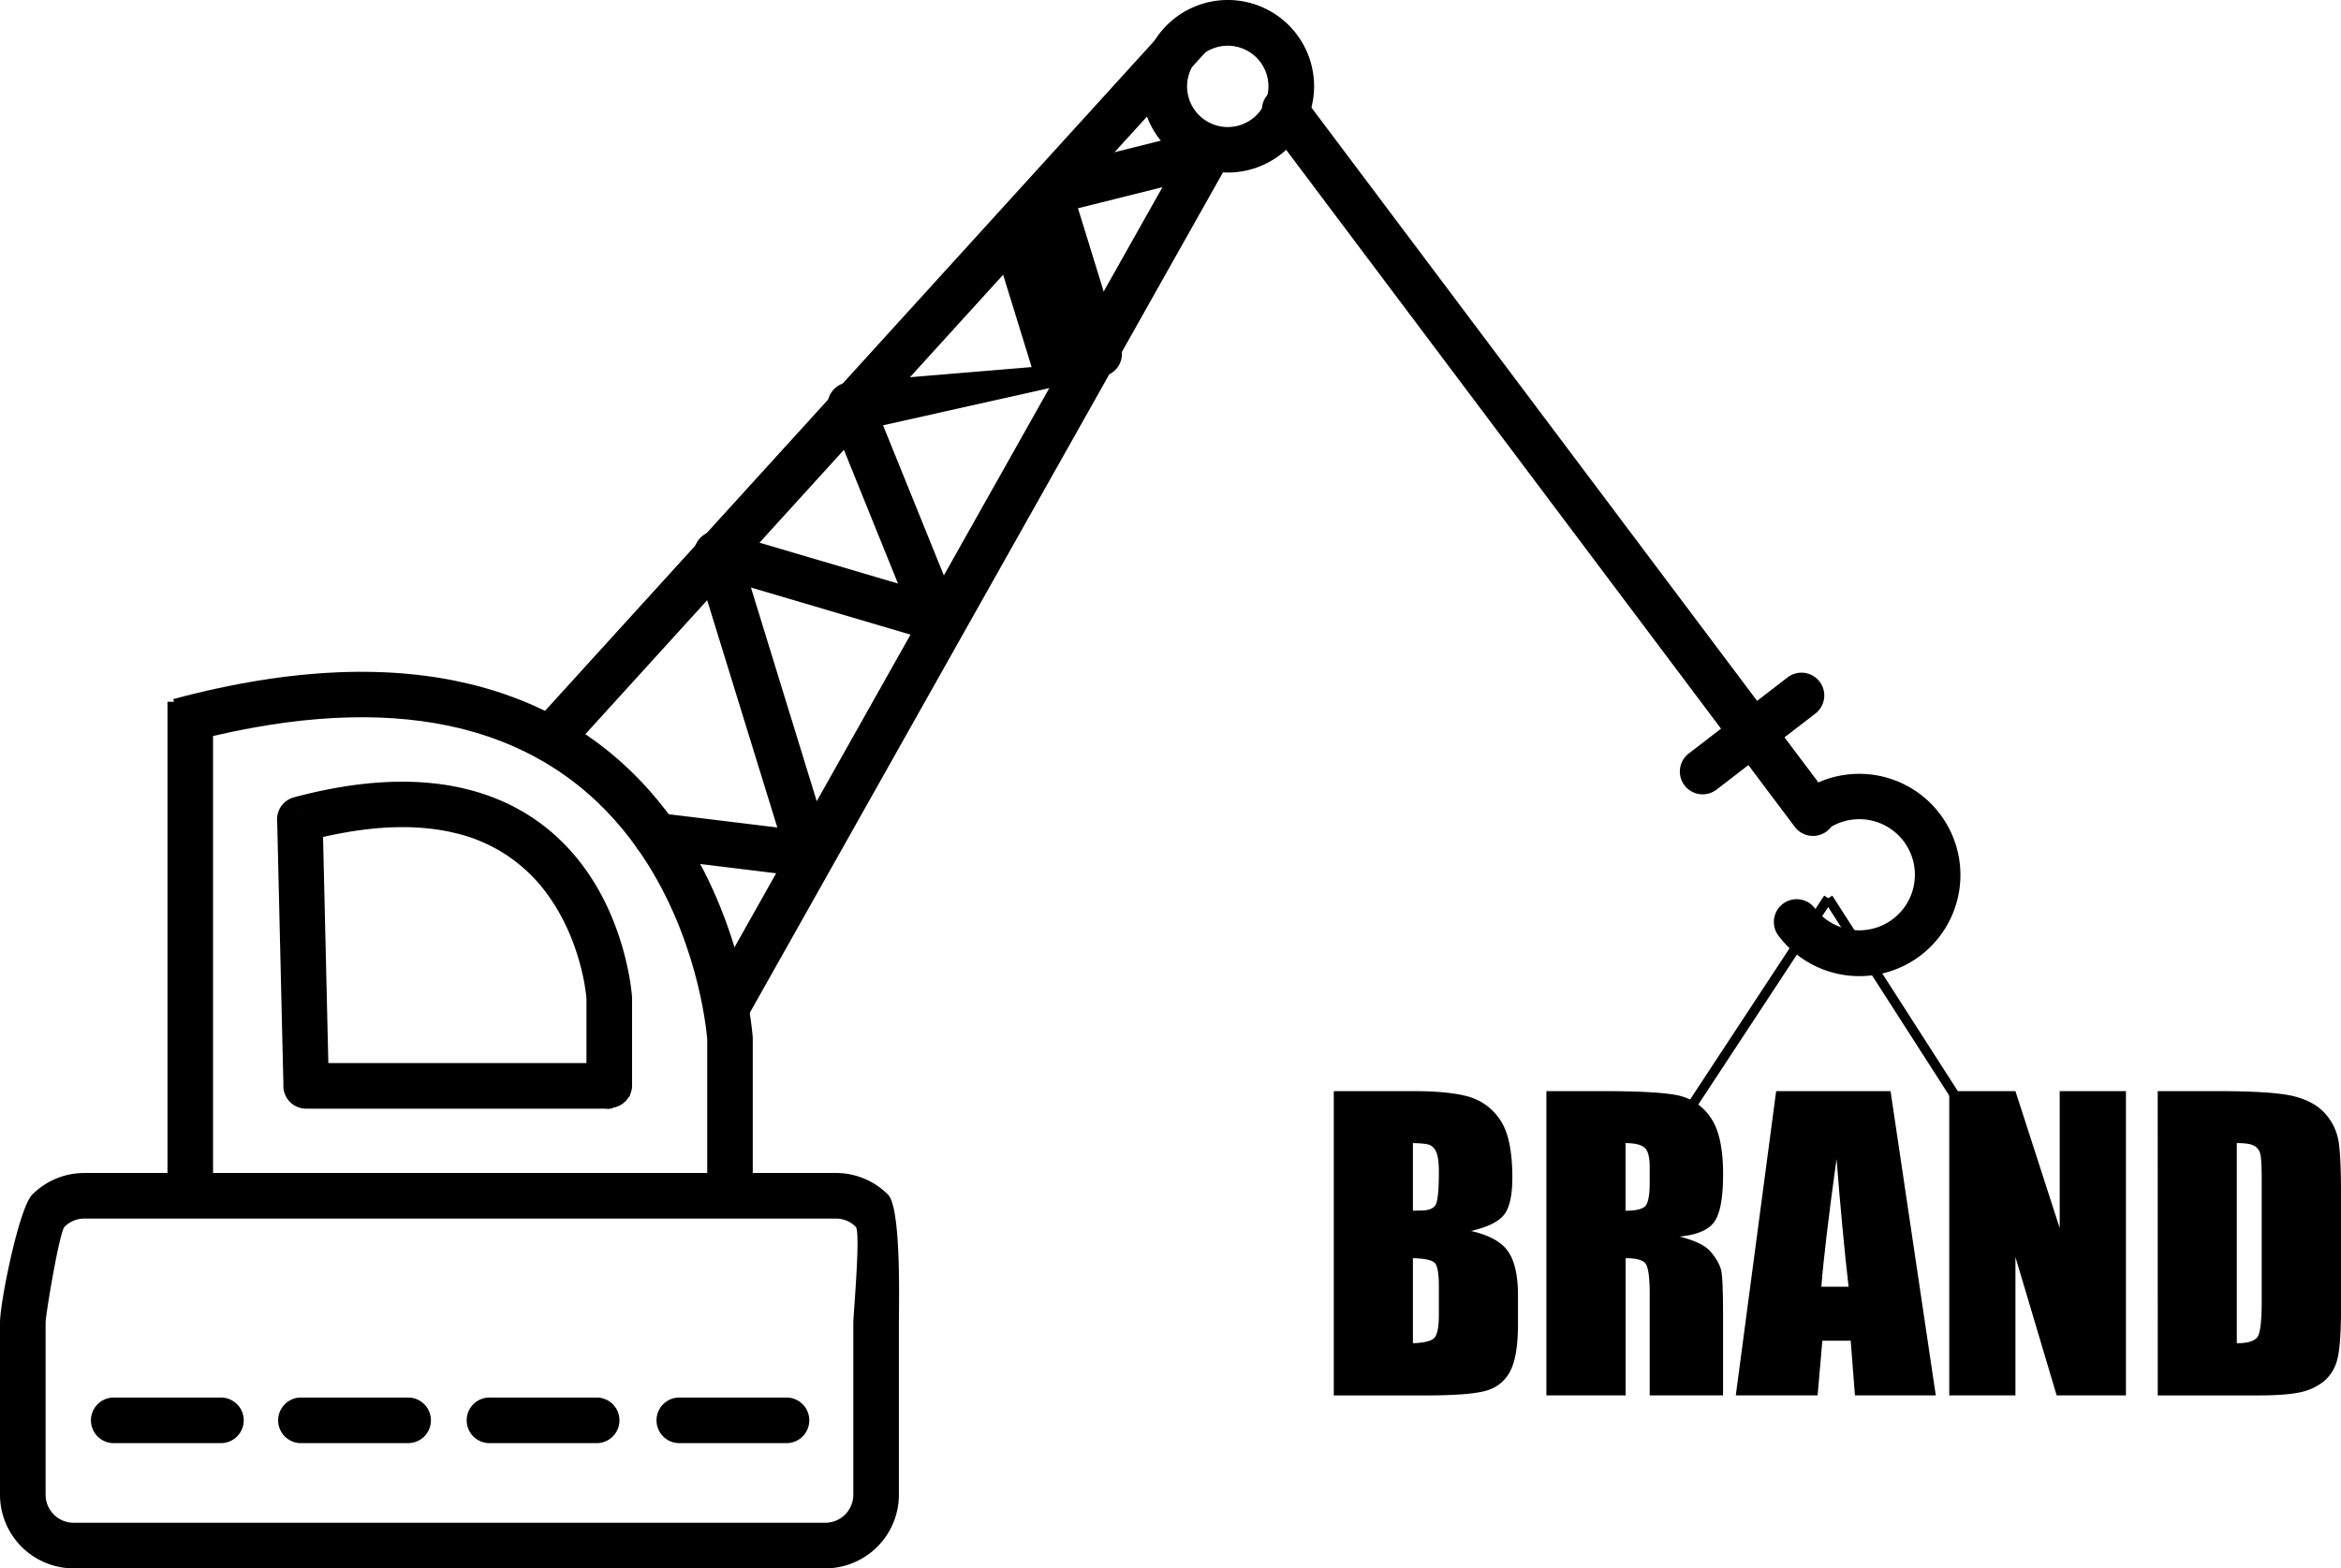 <svg xmlns="http://www.w3.org/2000/svg" viewBox="0 0 1216.13 815">
  <defs>
    <style>
      .cls-1 {
        fill: none;
        stroke: #000;
        stroke-miterlimit: 10;
        stroke-width: 5px;
      }
    </style>
  </defs>
  <g id="Layer_2" data-name="Layer 2">
    <g id="Layer_1-2" data-name="Layer 1">
      <g>
        <path d="M110.68,382.47V621.38H87V364.68h3.38l-.37-1.4c63.65-17.06,114-17.46,153.78-7.9,51.23,12.31,84.78,40.92,106.73,72.06C387.27,479.61,391,539,391.05,539.15l0,.79v81.44H367.4V540.11c-.49-6-5.34-55.22-36.23-99.06-19.1-27.11-48.3-52-92.85-62.72C205.13,370.35,163.33,370.15,110.68,382.47Z"/>
        <polygon points="626.08 27.32 294.52 392.03 276.94 376.2 608.5 11.5 626.08 27.32"/>
        <polygon points="638.01 84.8 387.56 529.77 366.74 518.58 617.19 73.61 638.01 84.8"/>
        <path d="M342.27,422.49A11.84,11.84,0,0,0,339.4,446L419,455.73h0a11.85,11.85,0,0,0,13.19-10.32,11.72,11.72,0,0,0-.74-5.79L390.11,305.31l93.19,27.5v0a11.84,11.84,0,0,0,14-16.57L458.74,221,572,195.68l-1-11.8,1,11.81a11.84,11.84,0,0,0,10-16.18l-22-71.29,70.37-17.54a11.82,11.82,0,1,0-5.64-23L543,88.11a10.77,10.77,0,0,0-1.44.35,11.84,11.84,0,0,0-7.82,14.81L514.3,120.7l21.63,70.05-94.7,7.9a11.84,11.84,0,0,0-10.44,16.27h0l35.7,88.31-90-26.57A11.83,11.83,0,0,0,361,291.23h0L403.81,430Z"/>
        <path d="M43.78,609.54H434.3a38.14,38.14,0,0,1,27,11.22c6.93,6.92,5.67,56,5.67,66.52v89.49A38.31,38.31,0,0,1,428.75,815H38.24A38.31,38.31,0,0,1,0,776.77V687.28c0-10.52,9.85-59.6,16.77-66.52a38.14,38.14,0,0,1,27-11.22ZM434.3,633.23H43.78a14.5,14.5,0,0,0-10.26,4.28c-2.64,2.64-9.83,45.78-9.83,49.77v89.49a14.61,14.61,0,0,0,14.55,14.54H428.75a14.63,14.63,0,0,0,14.55-14.54V687.28c0-4,3.9-47.13,1.26-49.77A14.5,14.5,0,0,0,434.3,633.23Z"/>
        <path d="M637.8,0A44.83,44.83,0,1,1,593,44.83,44.83,44.83,0,0,1,637.8,0Zm21.14,44.83a21.13,21.13,0,1,0-6.19,15A21.15,21.15,0,0,0,658.94,44.83Z"/>
        <path d="M676.85,50a11.84,11.84,0,1,0-18.94,14.22l272.62,363,1.83,2.44a11.85,11.85,0,0,0,16.2,2.63h0c.13-.09.25-.17.37-.27a11.76,11.76,0,0,0,2.2-2.14l.31-.32a28.88,28.88,0,0,1,31.83,48.07h0A28.95,28.95,0,0,1,942.82,472l0,0h0a11.84,11.84,0,1,0-18.94,14.22h0l0,0a52.49,52.49,0,0,0,73.56,10.49h0a52.57,52.57,0,0,0-52.85-90.1L943,404.34l-.06,0L676.85,50Zm3.94,486.58c0-.18,0-.37,0-.56Z"/>
        <path d="M877.58,391.34A11.84,11.84,0,1,0,892,410.11l51.06-39.3A11.84,11.84,0,1,0,928.64,352Z"/>
        <path d="M304.66,564.28a11.85,11.85,0,0,0,23.69,0L316.5,576.12H159.05a11.85,11.85,0,0,1-11.85-11.57h.05L144,427.06a11.84,11.84,0,0,1,8.71-12.74l3.07,11.44-3.06-11.43c36.64-9.81,65.76-10,88.89-4.45,30.23,7.26,50,24.14,63,42.51,19.5,27.67,23.11,58.88,23.62,64.48a11.62,11.62,0,0,1,.12,1.67v45.74c0-2.6.08-.63-.48,1.06-.84,2.57-2.9,6.26-6.85,6.26l-16.36-7.32Zm0-11.85V518.75c-.36-4.13-3.2-29.78-19.39-52.76a81.81,81.81,0,0,0-49.1-33.16c-17.7-4.26-40.08-4.39-68.35,2.12l2.75,117.48Z"/>
        <path d="M58.75,726.23a11.85,11.85,0,0,0,0,23.69h55.67a11.85,11.85,0,1,0,0-23.69Z"/>
        <path d="M156.69,726.23a11.85,11.85,0,1,0,0,23.69h55.67a11.85,11.85,0,0,0,0-23.69Z"/>
        <path d="M254.63,726.23a11.85,11.85,0,1,0,0,23.69H310.3a11.85,11.85,0,0,0,0-23.69Z"/>
        <path d="M352.56,726.23a11.85,11.85,0,0,0,0,23.69h55.67a11.85,11.85,0,1,0,0-23.69Z"/>
        <polygon points="318.01 541.88 328.34 541.84 328.34 553.68 328.35 561.95 328.34 564.6 327.05 569.62 324.66 571.14 320.99 572.44 317.84 576.05 316.7 576.12 315.51 576.12 313.28 575.82 301.28 571.73 292 572.12 290.46 569.53 290.46 553.72 318.86 555.11 318.01 541.88"/>
      </g>
      <g>
        <path d="M692.89,567h41q19.44,0,29.45,3a29.18,29.18,0,0,1,16.16,12.24q6.15,9.22,6.15,29.72,0,13.86-4.34,19.32t-17.14,8.4q14.25,3.22,19.33,10.7t5.08,22.91V688q0,16-3.66,23.74a19.73,19.73,0,0,1-11.67,10.55q-8,2.84-32.81,2.84H692.89ZM734,594v35.16c1.76-.07,3.13-.1,4.1-.1q6.06,0,7.72-3t1.66-17c0-5-.46-8.41-1.37-10.4a6.58,6.58,0,0,0-3.56-3.76Q740.35,594.13,734,594Zm0,59.77V698q8.7-.3,11.09-2.74t2.39-12V668.54q0-10.15-2.15-12.3T734,653.8Z"/>
        <path d="M803.34,567h29.1q29.1,0,39.4,2.25a27.14,27.14,0,0,1,16.8,11.47q6.5,9.22,6.49,29.45,0,18.45-4.59,24.8t-18.06,7.62q12.21,3,16.4,8.1t5.23,9.33q1,4.25,1,23.39v41.7H857V672.55q0-12.7-2-15.73t-10.5-3v71.29H803.34Zm41.11,27v35.16q6.93,0,9.72-1.91T857,614.93v-8.69q0-7.51-2.68-9.86T844.45,594Z"/>
        <path d="M982.12,567l23.51,158.11h-42l-2.21-28.42H946.7l-2.47,28.42h-42.5L922.7,567ZM960.33,668.64q-3.12-26.86-6.26-66.41-6.29,45.42-7.89,66.41Z"/>
        <path d="M1104.41,567V725.09h-36L1047,653.21v71.88h-34.38V567H1047l23,71.19V567Z"/>
        <path d="M1120.92,567h30.76q29.77,0,40.28,2.74t16,9a28.5,28.5,0,0,1,6.83,13.92q1.37,7.67,1.37,30.12v55.37q0,21.3-2,28.47a21.41,21.41,0,0,1-7,11.23,29.18,29.18,0,0,1-12.31,5.67q-7.32,1.6-22.07,1.61h-51.85ZM1162,594V698q8.88,0,10.94-3.57t2-19.38V613.66q0-10.74-.69-13.77a6.51,6.51,0,0,0-3.12-4.44Q1168.76,594,1162,594Z"/>
      </g>
      <line class="cls-1" x1="878.48" y1="575.16" x2="949.75" y2="466.75"/>
      <line class="cls-1" x1="1018.51" y1="573.87" x2="949.75" y2="466.75"/>
    </g>
  </g>
</svg>
